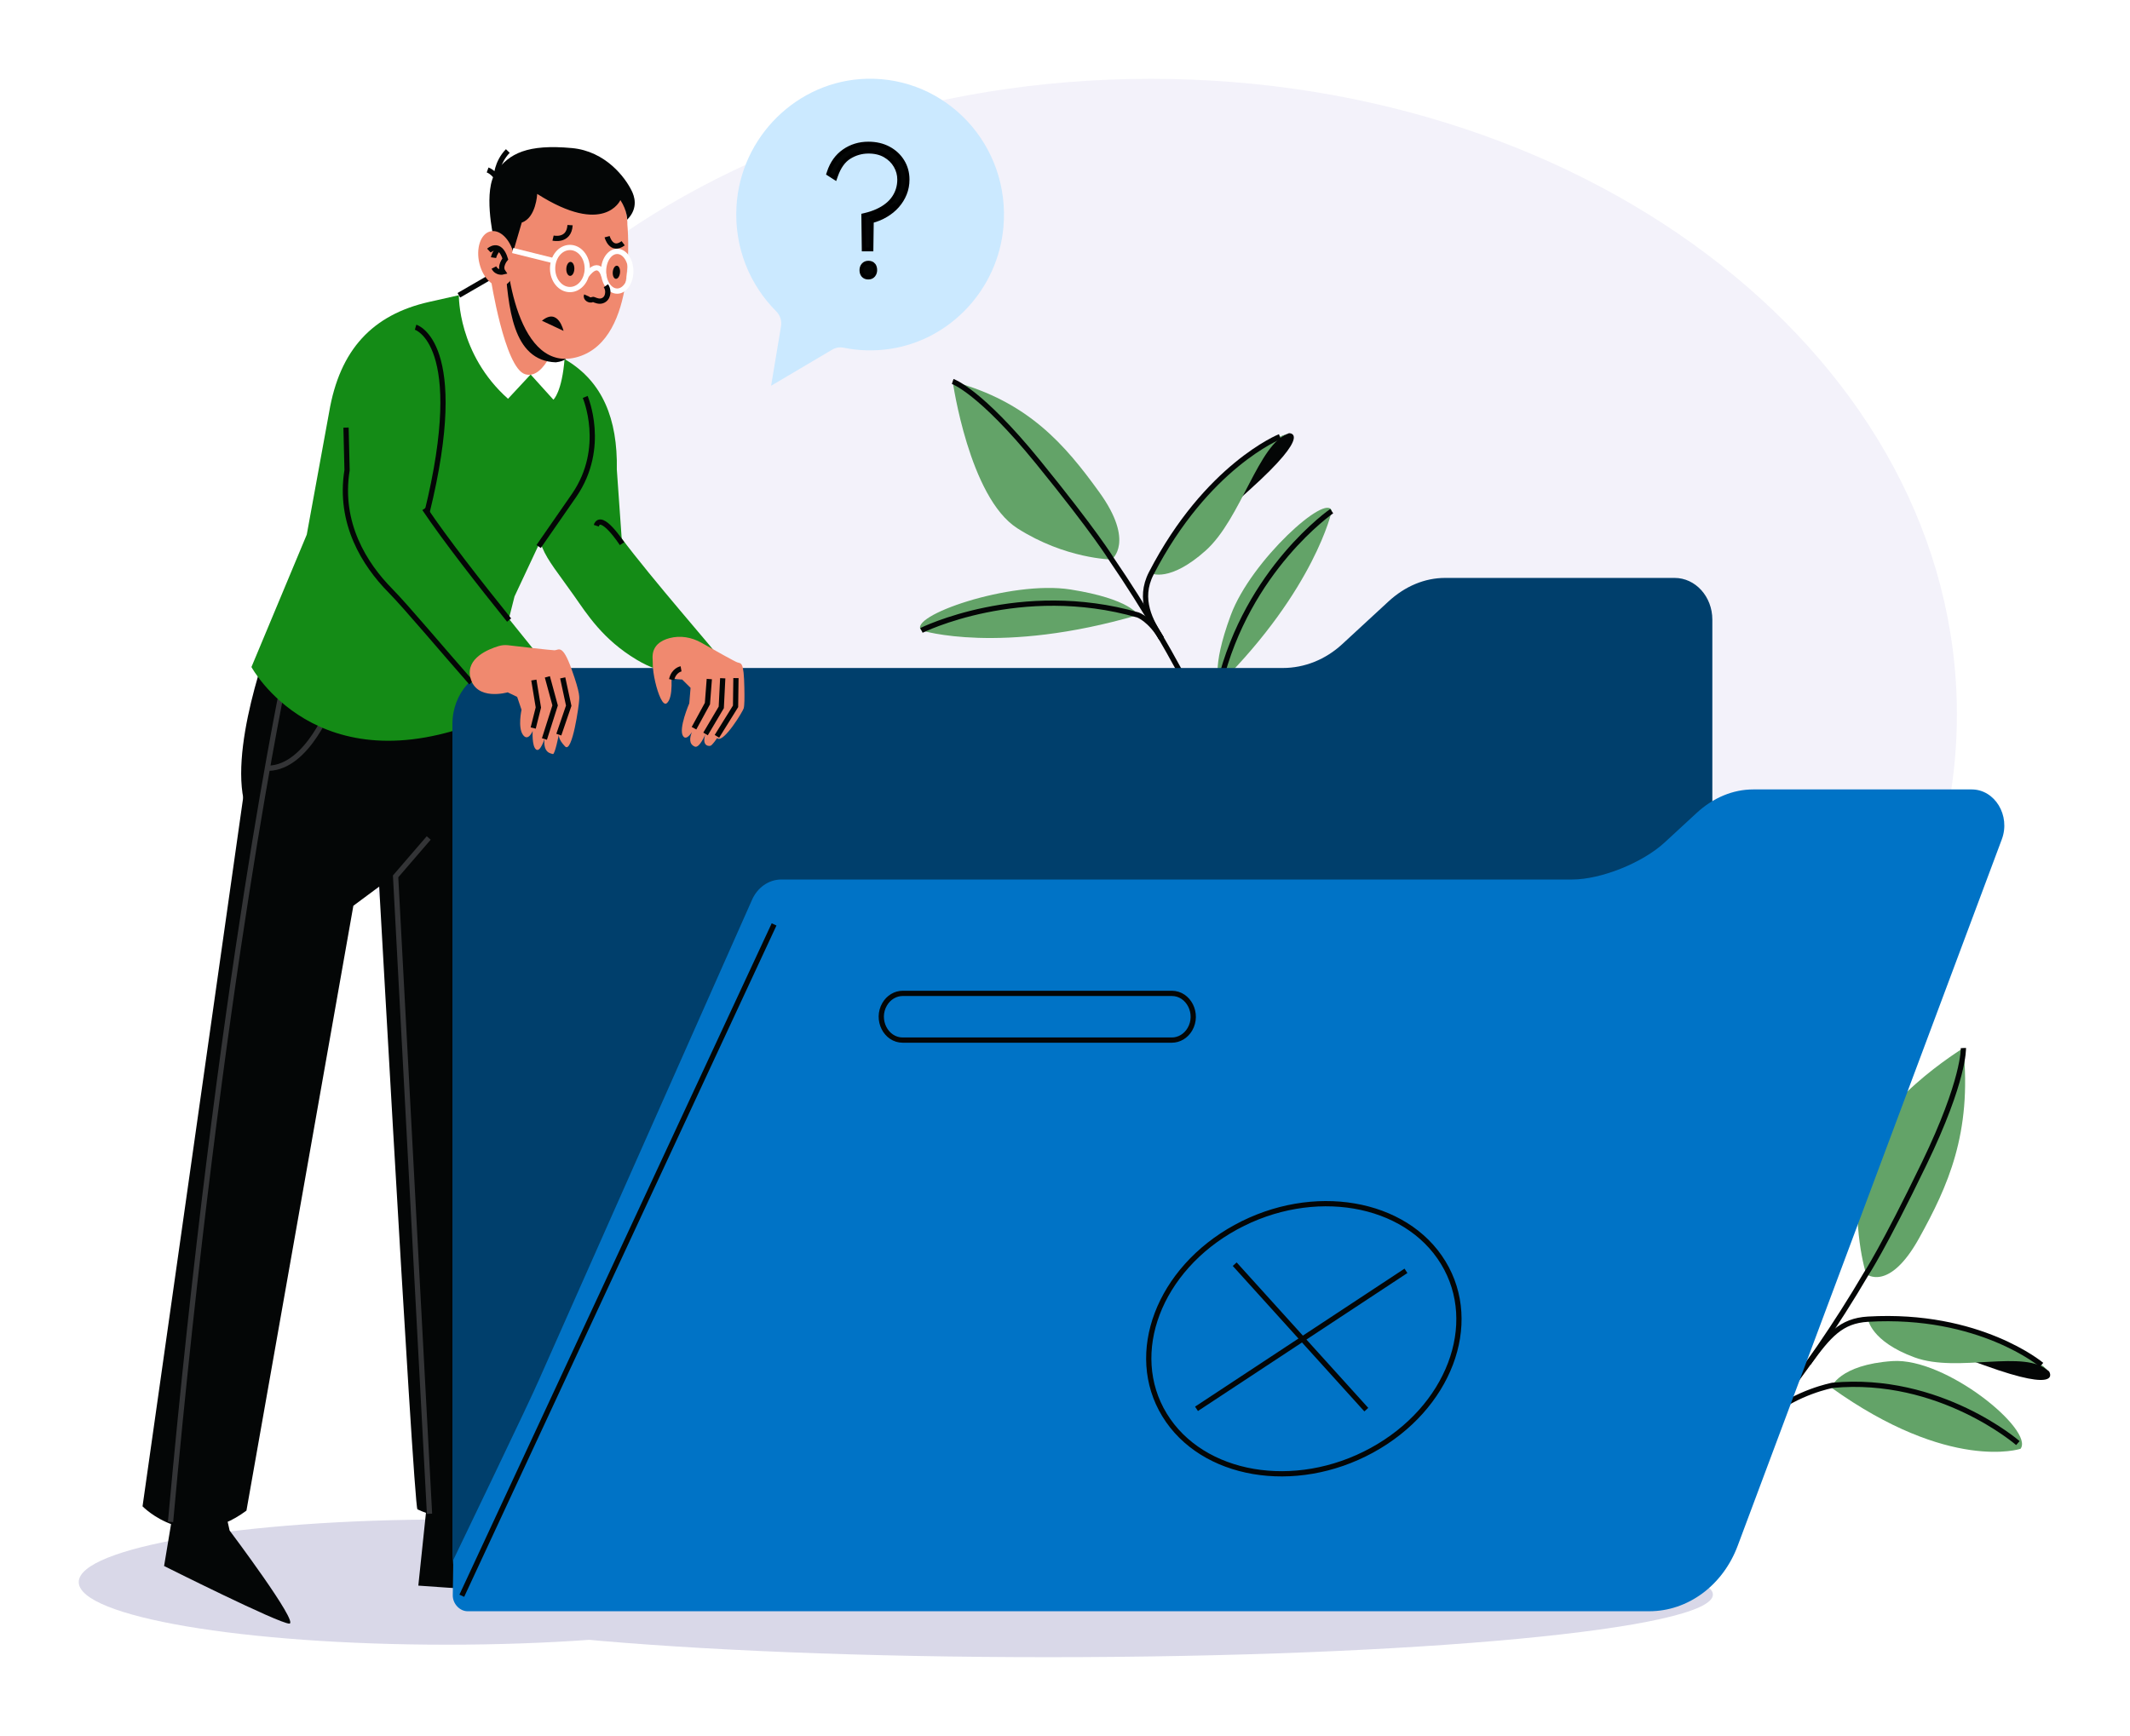 
<svg width="541" height="441" viewBox="0 0 541 441" fill="none" xmlns="http://www.w3.org/2000/svg">
<g filter="url(#filter0_d_1741_94800)">
<path d="M87.562 177.453C87.562 266.608 179.226 338.883 292.299 338.883C405.371 338.883 497.034 266.608 497.034 177.453C497.034 88.299 405.371 16.024 292.299 16.024C179.226 16.024 87.562 88.299 87.562 177.453Z" fill="#F3F2FA"/>
<path d="M20 397.924C20 406.707 61.844 413.828 113.461 413.828C165.078 413.828 206.922 406.707 206.922 397.924C206.922 389.14 165.078 382.019 113.461 382.019C61.844 382.019 20 389.14 20 397.924Z" fill="#D9D8E8"/>
<path d="M97.379 401.096C97.379 409.88 172.972 417 266.221 417C359.47 417 435.063 409.88 435.063 401.096C435.063 392.312 359.47 385.192 266.221 385.192C172.972 385.192 97.379 392.312 97.379 401.096Z" fill="#D9D8E8"/>
<path d="M220.05 16.012C202.547 16.497 188.065 30.725 187.058 48.466C186.466 58.898 190.449 68.391 197.152 75.088C198.143 76.078 198.603 77.488 198.372 78.879L195.854 93.999L211.344 84.839C212.226 84.317 213.266 84.126 214.267 84.331C218.053 85.105 222.065 85.249 226.2 84.613C241.503 82.26 253.442 69.403 254.853 53.76C256.734 32.913 240.327 15.452 220.05 16.012Z" fill="#CBE9FF"/>
<path d="M224.7 50.3L224.954 50.731C223.894 51.357 222.717 51.838 221.424 52.181L221.334 58.856L221.328 59.349H220.834H219.879H219.385L219.379 58.855L219.284 51.109L219.279 50.708L219.67 50.616C220.819 50.348 221.861 49.999 222.797 49.572L222.798 49.571C223.736 49.143 224.552 48.651 225.248 48.099L225.249 48.099C225.944 47.548 226.522 46.934 226.986 46.259C227.45 45.584 227.801 44.857 228.042 44.08C228.281 43.306 228.402 42.486 228.402 41.616C228.402 40.392 228.091 39.24 227.465 38.153C226.844 37.074 225.954 36.195 224.784 35.517C223.633 34.851 222.243 34.507 220.595 34.507C218.843 34.507 217.224 34.971 215.727 35.898C214.277 36.799 213.133 38.353 212.331 40.636L212.121 41.231L211.589 40.891L210.731 40.341L210.404 40.133L210.525 39.764C211.286 37.444 212.572 35.637 214.391 34.376C216.198 33.123 218.255 32.499 220.547 32.499C222.494 32.499 224.225 32.897 225.725 33.705L225.726 33.705C227.214 34.509 228.387 35.6 229.232 36.978L229.232 36.978C230.078 38.36 230.5 39.91 230.5 41.616C230.5 42.898 230.274 44.108 229.819 45.239C229.368 46.363 228.733 47.389 227.916 48.317C227.098 49.247 226.109 50.051 224.954 50.731L224.7 50.3ZM224.7 50.3C225.814 49.644 226.761 48.873 227.541 47.986L220.929 51.791C222.33 51.454 223.585 50.959 224.7 50.3ZM219.26 63.313L219.26 63.313C219.59 62.93 220.039 62.749 220.547 62.749C221.076 62.749 221.573 62.896 221.896 63.307L221.896 63.308C222.178 63.669 222.288 64.127 222.288 64.624C222.288 65.091 222.154 65.519 221.879 65.886L221.879 65.886L221.877 65.888C221.556 66.313 221.083 66.499 220.547 66.499C220.032 66.499 219.562 66.342 219.235 65.955C218.929 65.594 218.806 65.13 218.806 64.624C218.806 64.128 218.948 63.678 219.26 63.313Z" fill="#040606" stroke="black"/>
<path d="M122.284 375.527L123.786 388.052C123.786 388.052 151.952 401.323 149.34 401.514C146.727 401.707 106.25 398.818 106.25 398.818L108.633 376.08L122.284 375.527Z" fill="#040606"/>
<path d="M114.438 171.063C114.438 171.063 112.194 194.959 110.51 196.2C108.826 197.442 106.582 198.062 106.582 198.062L110.229 170.752L114.438 171.063Z" stroke="#333436" stroke-width="1.333" stroke-miterlimit="10"/>
<path d="M69.962 154.637C69.962 154.637 58.545 183.152 61.859 199.039L125.144 188.362L123.825 158.739L69.962 154.637Z" fill="#040606"/>
<path d="M125.142 188.359C125.142 188.359 125.501 256.773 125.941 280.609C126.381 304.445 130.149 378.055 130.149 378.055C130.149 378.055 118.332 385.262 106.023 379.438C105.038 378.972 94.436 187.721 94.436 187.721L125.142 188.359Z" fill="#040606"/>
<path d="M62.908 190.563L36.203 378.675C36.203 378.675 47.865 390.76 62.596 379.761L89.75 226.107L102.937 216.314L104.901 188.286L62.908 190.563Z" fill="#040606"/>
<path d="M55.893 374.024L58.324 384.829C58.324 384.829 76.094 408.469 73.475 408.469C70.856 408.469 41.678 393.835 41.678 393.835L45.419 371.322L55.893 374.024Z" fill="#040606"/>
<path d="M72.66 166.176C72.66 166.176 55.831 244.44 43.32 382.617" stroke="#333436" stroke-width="1.333" stroke-miterlimit="10"/>
<path d="M84.199 174.598C84.199 174.598 78.306 190.892 68.24 191.164" stroke="#333436" stroke-width="1.333" stroke-miterlimit="10"/>
<path d="M109.091 380.57L100.48 218.64L108.891 208.883" stroke="#333436" stroke-width="1.333" stroke-miterlimit="10"/>
<path d="M108.975 72.703C113.353 71.711 116.549 71 116.549 71L143.86 87.499C143.905 87.527 143.952 87.555 143.999 87.583C152.948 93.045 156.903 102.313 156.669 115.301L157.995 134.115L143.195 120.83L130.685 147.516L122.739 179.02C80.337 196.075 63.867 165.453 63.867 165.453L77.916 131.814L83.59 100.747C86.286 84.807 94.612 75.955 108.975 72.703Z" fill="#148B16"/>
<path d="M338.246 125.851C338.246 125.851 333.968 145.648 309.755 169.805C309.755 169.805 307.444 166.189 312.613 152.256C317.783 138.323 337.232 120.91 338.246 125.851Z" fill="#63A368"/>
<path d="M338.243 125.85C338.243 125.85 316.862 140.576 309.752 169.804C309.752 169.804 308.119 179.885 310.755 188.906" stroke="#040606" stroke-width="1.333" stroke-miterlimit="10" strokeLinecap="round"/>
<path d="M282.357 138.133C282.357 138.133 288.371 133.732 279.2 121.026C270.488 108.956 261.156 98.025 241.977 92.903C241.977 92.903 246.147 122.378 258.384 130.2C270.622 138.024 282.357 138.133 282.357 138.133Z" fill="#63A368"/>
<path d="M234.041 156.158C234.041 156.158 253.994 162.475 289.051 152.24C289.051 152.24 287.15 148.164 271.89 145.757C256.63 143.35 230.235 152.613 234.041 156.158Z" fill="#63A368"/>
<path d="M234.041 156.151C234.041 156.151 259.145 143.655 289.051 152.233C289.051 152.233 292.116 153.316 295.015 158.227" stroke="#040606" stroke-width="1.333" stroke-miterlimit="10" strokeLinecap="round"/>
<path d="M249.636 177.632C249.636 177.632 270.379 194.935 305.434 184.7C305.434 184.7 299.534 170.87 284.274 168.463C269.014 166.056 245.831 174.087 249.636 177.632Z" fill="#63A368"/>
<path d="M249.639 177.626C249.639 177.626 273.678 167.234 305.437 184.693C305.437 184.693 309.166 186.855 312.065 191.766" stroke="#040606" stroke-width="1.333" stroke-miterlimit="10" strokeLinecap="round"/>
<path d="M327.387 106.055C327.387 106.055 333.827 105.661 317.306 120.514C301.706 134.539 303.571 134.789 303.571 134.789C303.571 134.789 310.466 112.637 327.387 106.055Z" fill="#040606"/>
<path d="M292.418 141.662C292.418 141.662 297.074 144.036 306.19 135.907C315.306 127.776 319.645 108.527 327.39 106.054C327.39 106.054 308.002 111.494 292.418 141.662Z" fill="#63A368"/>
<path d="M319.844 210.805C311.387 188.479 299.328 162.943 282.357 138.134C282.357 138.134 278.231 131.29 263.564 113.268C248.897 95.245 241.977 92.904 241.977 92.904" stroke="#040606" stroke-width="1.333" stroke-miterlimit="10" strokeLinecap="round"/>
<path d="M325.082 106.921C325.082 106.921 306.503 114.363 292.414 141.651C289.002 148.261 292.299 153.918 295.01 158.227" stroke="#040606" stroke-width="1.333" stroke-miterlimit="10" strokeLinecap="round"/>
<path d="M513.188 364.066C513.188 364.066 495.169 370.048 465.1 348.495C465.1 348.495 467.074 342.704 480.674 341.773C494.273 340.841 516.798 359.409 513.188 364.066Z" fill="#63A368"/>
<path d="M512.519 362.609C512.519 362.609 492.725 345.381 465.458 347.931C465.458 347.931 456.333 349.663 449.561 355.474" stroke="#040606" stroke-width="1.333" stroke-miterlimit="10" strokeLinecap="round"/>
<path d="M473.971 319.65C473.971 319.65 479.759 324.406 487.44 310.544C494.737 297.375 500.854 283.951 498.682 262.258C498.682 262.258 475.044 276.625 472.557 292.015C470.071 307.406 473.971 319.65 473.971 319.65Z" fill="#63A368"/>
<path d="M520.452 344.408C520.452 344.408 524.234 350.186 504.004 342.851C484.901 335.926 485.72 337.797 485.72 337.797C485.72 337.797 506.293 332.226 520.452 344.408Z" fill="#040606"/>
<path d="M474.455 331.142C474.455 331.142 475.168 336.758 486.281 340.84C497.393 344.924 514.377 338.547 520.448 344.414C520.448 344.414 505.823 329.321 474.455 331.142Z" fill="#63A368"/>
<path d="M424.947 383.359C441.05 366.967 458.655 345.734 473.971 319.642C473.971 319.642 478.384 313.022 488.715 291.633C499.045 270.244 498.681 262.25 498.681 262.25" stroke="#040606" stroke-width="1.333" stroke-miterlimit="10" strokeLinecap="round"/>
<path d="M518.536 342.734C518.536 342.734 502.825 329.476 474.457 331.13C467.584 331.531 464.47 335.232 459.318 342.339" stroke="#040606" stroke-width="1.333" stroke-miterlimit="10" strokeLinecap="round"/>
<path d="M325.812 165.701C331.326 165.701 336.665 163.562 340.899 159.654L352.645 148.812C356.873 144.91 361.895 142.819 367.039 142.819H425.338C430.629 142.819 434.918 147.563 434.918 153.415V165.701V386.872C434.918 396.97 427.517 405.156 418.388 405.156H127.767C120.666 405.156 114.91 398.789 114.91 390.935V179.923C114.91 172.069 120.666 165.701 127.767 165.701H325.812Z" fill="#003F6C"/>
<path d="M115.134 392.298C115.134 392.298 134.912 351.26 136.89 346.548L190.944 224.741C192.303 221.505 195.237 219.433 198.463 219.433H399.332C406.634 219.433 417.196 215.2 422.803 210.025L430.908 202.543C435.135 198.642 440.157 196.551 445.302 196.551H500.783C506.688 196.551 510.7 203.187 508.444 209.224L441.354 388.706C437.593 398.766 428.722 405.328 418.879 405.328H118.761C116.805 405.328 114.999 403.475 115 401.31L115.134 392.298Z" fill="#0073C6"/>
<path d="M196.609 230.843L117.291 401.391" stroke="#040606" stroke-width="1.333" stroke-miterlimit="10" strokeLinejoin="round"/>
<path d="M229.294 260.234H297.619C299.482 260.234 301.215 259.197 302.216 257.485C304.525 253.534 301.918 248.362 297.619 248.362H229.294C227.431 248.362 225.697 249.399 224.697 251.112C222.388 255.063 224.994 260.234 229.294 260.234Z" stroke="#040606" stroke-width="1.333" stroke-miterlimit="10" strokeLinejoin="round"/>
<path d="M357.099 318.849L303.902 353.906" stroke="#040606" stroke-width="1.333" stroke-miterlimit="10" strokeLinecap="round" strokeLinejoin="round"/>
<path d="M313.604 317.16L347.03 354.117" stroke="#040606" stroke-width="1.333" stroke-miterlimit="10" strokeLinecap="round" strokeLinejoin="round"/>
<path d="M313.889 307.768C294.343 318.453 286.232 339.801 295.774 355.449C305.316 371.097 328.898 375.121 348.444 364.435C367.991 353.75 376.102 332.403 366.56 316.755C357.018 301.107 333.436 297.083 313.889 307.768Z" stroke="#040606" stroke-width="1.333" stroke-miterlimit="10" strokeLinecap="round" strokeLinejoin="round"/>
<path d="M128.484 152.245L138.349 164.498C138.349 164.498 129.095 176.576 119.695 169.422L118.188 167.031L128.484 152.245Z" fill="#148B16"/>
<path d="M105.555 79.128C105.555 79.128 119.072 83.046 108.437 126.266" stroke="#040606" stroke-width="1.333" stroke-miterlimit="10" strokeLinecap="round"/>
<path d="M129.31 153.531C122.013 144.462 113.093 133.067 107.824 125.21" stroke="#040606" stroke-width="1.333" stroke-miterlimit="10" strokeLinecap="round"/>
<path d="M119.687 169.422C112.684 161.481 103.219 150.175 99.089 145.985C92.651 139.456 85.971 128.949 88.149 115.452L87.887 104.631" stroke="#040606" stroke-width="1.333" stroke-miterlimit="10" strokeLinecap="round"/>
<path d="M161.733 163.616C153.109 158.461 149.136 152.079 145.81 147.348C137.875 136.065 135.064 134.668 137.389 121.535L137.517 107.791L154.73 128.396C161.303 138.042 176.458 155.332 182.056 162.144C182.056 162.144 175.485 171.833 161.733 163.616Z" fill="#148B16"/>
<path d="M126.626 160.141C127.419 159.9 128.242 159.826 129.06 159.922C132.012 160.267 139.923 161.186 140.815 161.198C141.914 161.214 142.808 159.399 145.168 165.98C147.527 172.562 147.103 173.175 147.09 174.035C147.076 174.895 145.365 187.533 143.526 185.634C141.687 183.736 141.935 182.631 141.935 182.631C141.935 182.631 140.943 187.763 140.422 187.565C139.9 187.367 137.968 187.36 138.277 183.737C138.277 183.737 137.223 187.259 136.137 186.384C135.051 185.508 135.294 181.7 135.294 181.7C135.294 181.7 134.131 184.558 132.803 182.649C131.476 180.74 132.465 176.32 132.465 176.32L131.352 173.036L128.945 171.885C128.945 171.885 120.84 174.23 119.447 168.008C118.376 163.227 123.975 160.942 126.626 160.141Z" fill="#F0896F"/>
<path d="M142.925 168.212L144.448 175.284L141.934 182.633" stroke="#040606" stroke-width="1.333" stroke-miterlimit="10" strokeLinecap="round"/>
<path d="M139.024 167.953L140.995 175.202L138.281 183.742" stroke="#040606" stroke-width="1.333" stroke-miterlimit="10" strokeLinecap="round"/>
<path d="M135.594 168.762L136.741 175.732L135.428 180.953" stroke="#040606" stroke-width="1.333" stroke-miterlimit="10" strokeLinecap="round"/>
<path d="M128.977 34.363C126.1 37.34 126.059 40.961 126.059 40.961C126.059 40.961 125.07 39.611 123.848 39.178" stroke="#040606" stroke-width="1.333" stroke-miterlimit="10" strokeLinecap="round"/>
<path d="M170.048 158.113C172.782 157.383 175.666 157.876 178.169 159.295C181.463 161.163 186.61 164.054 187.28 164.276C188.277 164.605 188.927 164.009 189.059 170.703C189.112 173.349 189.104 175.175 188.891 175.954C188.677 176.733 183.843 184.723 182.255 183.598C182.212 183.567 182.182 183.542 182.143 183.513C181.74 184.11 181.201 184.844 180.672 185.344C180.275 185.718 178.067 185.668 179.197 182.46C179.197 182.46 177.666 186.167 176.476 185.674C174.925 185.029 175.177 183.38 175.742 181.984C175.022 183.061 174.13 183.938 173.496 183.006C172.251 181.179 175.07 174.68 175.07 174.68L175.399 170.744L173.247 168.614C173.247 168.614 165.557 168.823 165.744 162.763C165.83 159.986 167.866 158.696 170.048 158.113Z" fill="#F0896F"/>
<path d="M186.923 168.265L186.826 175.444L182.092 183.062" stroke="#040606" stroke-width="1.333" stroke-miterlimit="10" strokeLinecap="round"/>
<path d="M183.567 168.309L183.197 175.709L179.199 182.461" stroke="#040606" stroke-width="1.333" stroke-miterlimit="10" strokeLinecap="round"/>
<path d="M180.16 168.509L179.681 174.741L176.27 181" stroke="#040606" stroke-width="1.333" stroke-miterlimit="10" strokeLinecap="round"/>
<path d="M170.42 166.843C170.42 166.843 171.191 173.267 169.318 174.676C167.444 176.086 164.422 162.804 166.5 162.634C169.546 162.385 170.42 166.843 170.42 166.843Z" fill="#F0896F"/>
<path d="M172.983 165.912C172.983 165.912 171.119 166.242 170.586 168.664" stroke="#040606" stroke-width="1.333" stroke-miterlimit="10" strokeLinecap="round"/>
<path d="M136.809 134.836L145.869 121.776C154.151 109.656 148.632 96.843 148.632 96.843" stroke="#040606" stroke-width="1.333" stroke-miterlimit="10" strokeLinecap="round"/>
<path d="M157.994 134.117C157.994 134.117 152.656 125.932 151.443 129.555" stroke="#040606" stroke-width="1.333" stroke-miterlimit="10" strokeLinecap="round"/>
<path d="M160.062 66L158.525 65.642" stroke="white" stroke-width="1.333" stroke-miterlimit="10"/>
<path d="M127.932 64.418L116.549 71.006C116.549 71.006 116.25 85.949 129.034 97.308L134.774 91.138L140.56 97.539C140.56 97.539 142.76 95.626 143.414 86.951L142.382 76.417L127.932 64.418Z" fill="white"/>
<path d="M142.382 76.422L127.931 64.423L116.549 71.011" stroke="#040606" stroke-width="1.333" stroke-miterlimit="10" strokeLinecap="round" strokeLinejoin="round"/>
<path d="M124.629 66.688C124.629 66.688 128.149 89.449 133.359 91.062C138.57 92.674 141.82 81.293 141.82 81.293L131.73 50.221L124.629 66.688Z" fill="#F0896F"/>
<path d="M143.756 84.022L143.818 86.851C143.866 86.88 143.714 87.726 141.177 88.047C130.031 87.679 129.149 73.808 128.242 62.771C128.242 62.771 144.784 81.819 143.756 84.022Z" fill="#040606"/>
<path d="M159.349 53.086C159.349 53.086 162.212 81.936 146.912 86.625C131.612 91.312 127.946 63.713 128.474 54.169C129.002 44.624 133.31 39.911 144.034 39.483C159.898 38.85 159.349 53.086 159.349 53.086Z" fill="#F0896F"/>
<path d="M136.448 45.261C136.448 45.261 136.161 51.325 132.523 52.536L129.907 61.453C129.907 61.453 127.715 57.49 125.307 56.086C125.307 56.086 122.647 44.31 125.995 39.631C129.344 34.952 133.999 32.58 145.261 33.616C153.833 34.405 158.847 41.131 160.485 44.552C161.017 45.662 162.305 48.779 159.293 51.812C159.293 51.812 159.333 49.517 157.574 46.833C157.574 46.833 153.469 56.114 136.448 45.261Z" fill="#040606"/>
<path d="M121.781 62.98C122.724 66.787 125.432 69.304 127.828 68.601C130.225 67.899 131.403 64.243 130.459 60.436C129.516 56.629 126.809 54.112 124.412 54.815C122.015 55.518 120.837 59.173 121.781 62.98Z" fill="#F0896F"/>
<path d="M143.839 64.253C143.796 65.233 144.216 66.054 144.78 66.085C145.343 66.117 145.836 65.347 145.879 64.368C145.923 63.387 145.501 62.566 144.939 62.535C144.375 62.502 143.883 63.272 143.839 64.253Z" fill="#040606"/>
<path d="M155.639 65.06C155.552 65.979 155.892 66.772 156.399 66.832C156.905 66.892 157.386 66.195 157.473 65.277C157.561 64.357 157.221 63.564 156.714 63.505C156.208 63.444 155.726 64.141 155.639 65.06Z" fill="#040606"/>
<path d="M140.471 56.485C140.471 56.485 144.523 57.446 144.793 53.194" stroke="#040606" stroke-width="1.333" stroke-miterlimit="10" strokeLinecap="round"/>
<path d="M154.203 56.132C154.203 56.132 155.236 60.083 158.283 57.795" stroke="#040606" stroke-width="1.333" stroke-miterlimit="10" strokeLinecap="round"/>
<path d="M143.133 80.055C143.133 80.055 141.797 74.033 137.65 77.485L143.133 80.055Z" fill="#040606"/>
<path d="M124.182 59.663C124.182 59.663 126.878 57.099 128.35 61.788C128.35 61.788 126.776 63.637 127.77 65.088C127.77 65.088 126.217 65.478 125.451 63.963" stroke="#040606" stroke-width="1.333" stroke-miterlimit="10" strokeLinecap="round" strokeLinejoin="round"/>
<path d="M125.354 61.453C125.354 61.453 125.504 60.411 126.55 59.222" stroke="#040606" stroke-width="1.333" stroke-miterlimit="10" strokeLinecap="round" strokeLinejoin="round"/>
<path d="M153.299 64.907C153.299 67.694 154.848 69.953 156.758 69.953C158.668 69.953 160.216 67.694 160.216 64.907C160.216 62.121 158.668 59.861 156.758 59.861C154.848 59.861 153.299 62.121 153.299 64.907Z" stroke="white" stroke-width="1.333" stroke-miterlimit="10"/>
<path d="M140.355 64.216C140.355 67.169 142.327 69.562 144.759 69.562C147.19 69.562 149.161 67.169 149.161 64.216C149.161 61.263 147.19 58.869 144.759 58.869C142.327 58.869 140.355 61.263 140.355 64.216Z" stroke="white" stroke-width="1.333" stroke-miterlimit="10"/>
<path d="M153.456 66.375C153.456 66.375 152.385 61.349 148.912 66.018" stroke="white" stroke-width="1.333" stroke-miterlimit="10"/>
<path d="M140.448 62.188L130.217 59.638" stroke="white" stroke-width="1.333" stroke-miterlimit="10"/>
<path d="M153.884 68.595C154.39 69.307 154.496 70.155 154.241 71.071C153.987 71.976 153.154 72.527 152.309 72.507C151.919 72.499 151.542 72.381 151.173 72.253C151.011 72.197 150.69 72.005 150.516 72.091C149.673 72.503 148.69 71.689 148.971 71.053" stroke="#040606" stroke-width="1.333" stroke-miterlimit="10" strokeLinecap="round"/>
</g>
<defs>
<filter id="filter0_d_1741_94800" x="0" y="-0.001" width="540.732" height="441.001" filterUnits="userSpaceOnUse" color-interpolation-filters="sRGB">
<feFlood flood-opacity="0" result="BackgroundImageFix"/>
<feColorMatrix in="SourceAlpha" type="matrix" values="0 0 0 0 0 0 0 0 0 0 0 0 0 0 0 0 0 0 127 0" result="hardAlpha"/>
<feOffset dy="4"/>
<feGaussianBlur stdDeviation="10"/>
<feComposite in2="hardAlpha" operator="out"/>
<feColorMatrix type="matrix" values="0 0 0 0 0 0 0 0 0 0 0 0 0 0 0 0 0 0 0.1 0"/>
<feBlend mode="normal" in2="BackgroundImageFix" result="effect1_dropShadow_1741_94800"/>
<feBlend mode="normal" in="SourceGraphic" in2="effect1_dropShadow_1741_94800" result="shape"/>
</filter>
</defs>
</svg>

